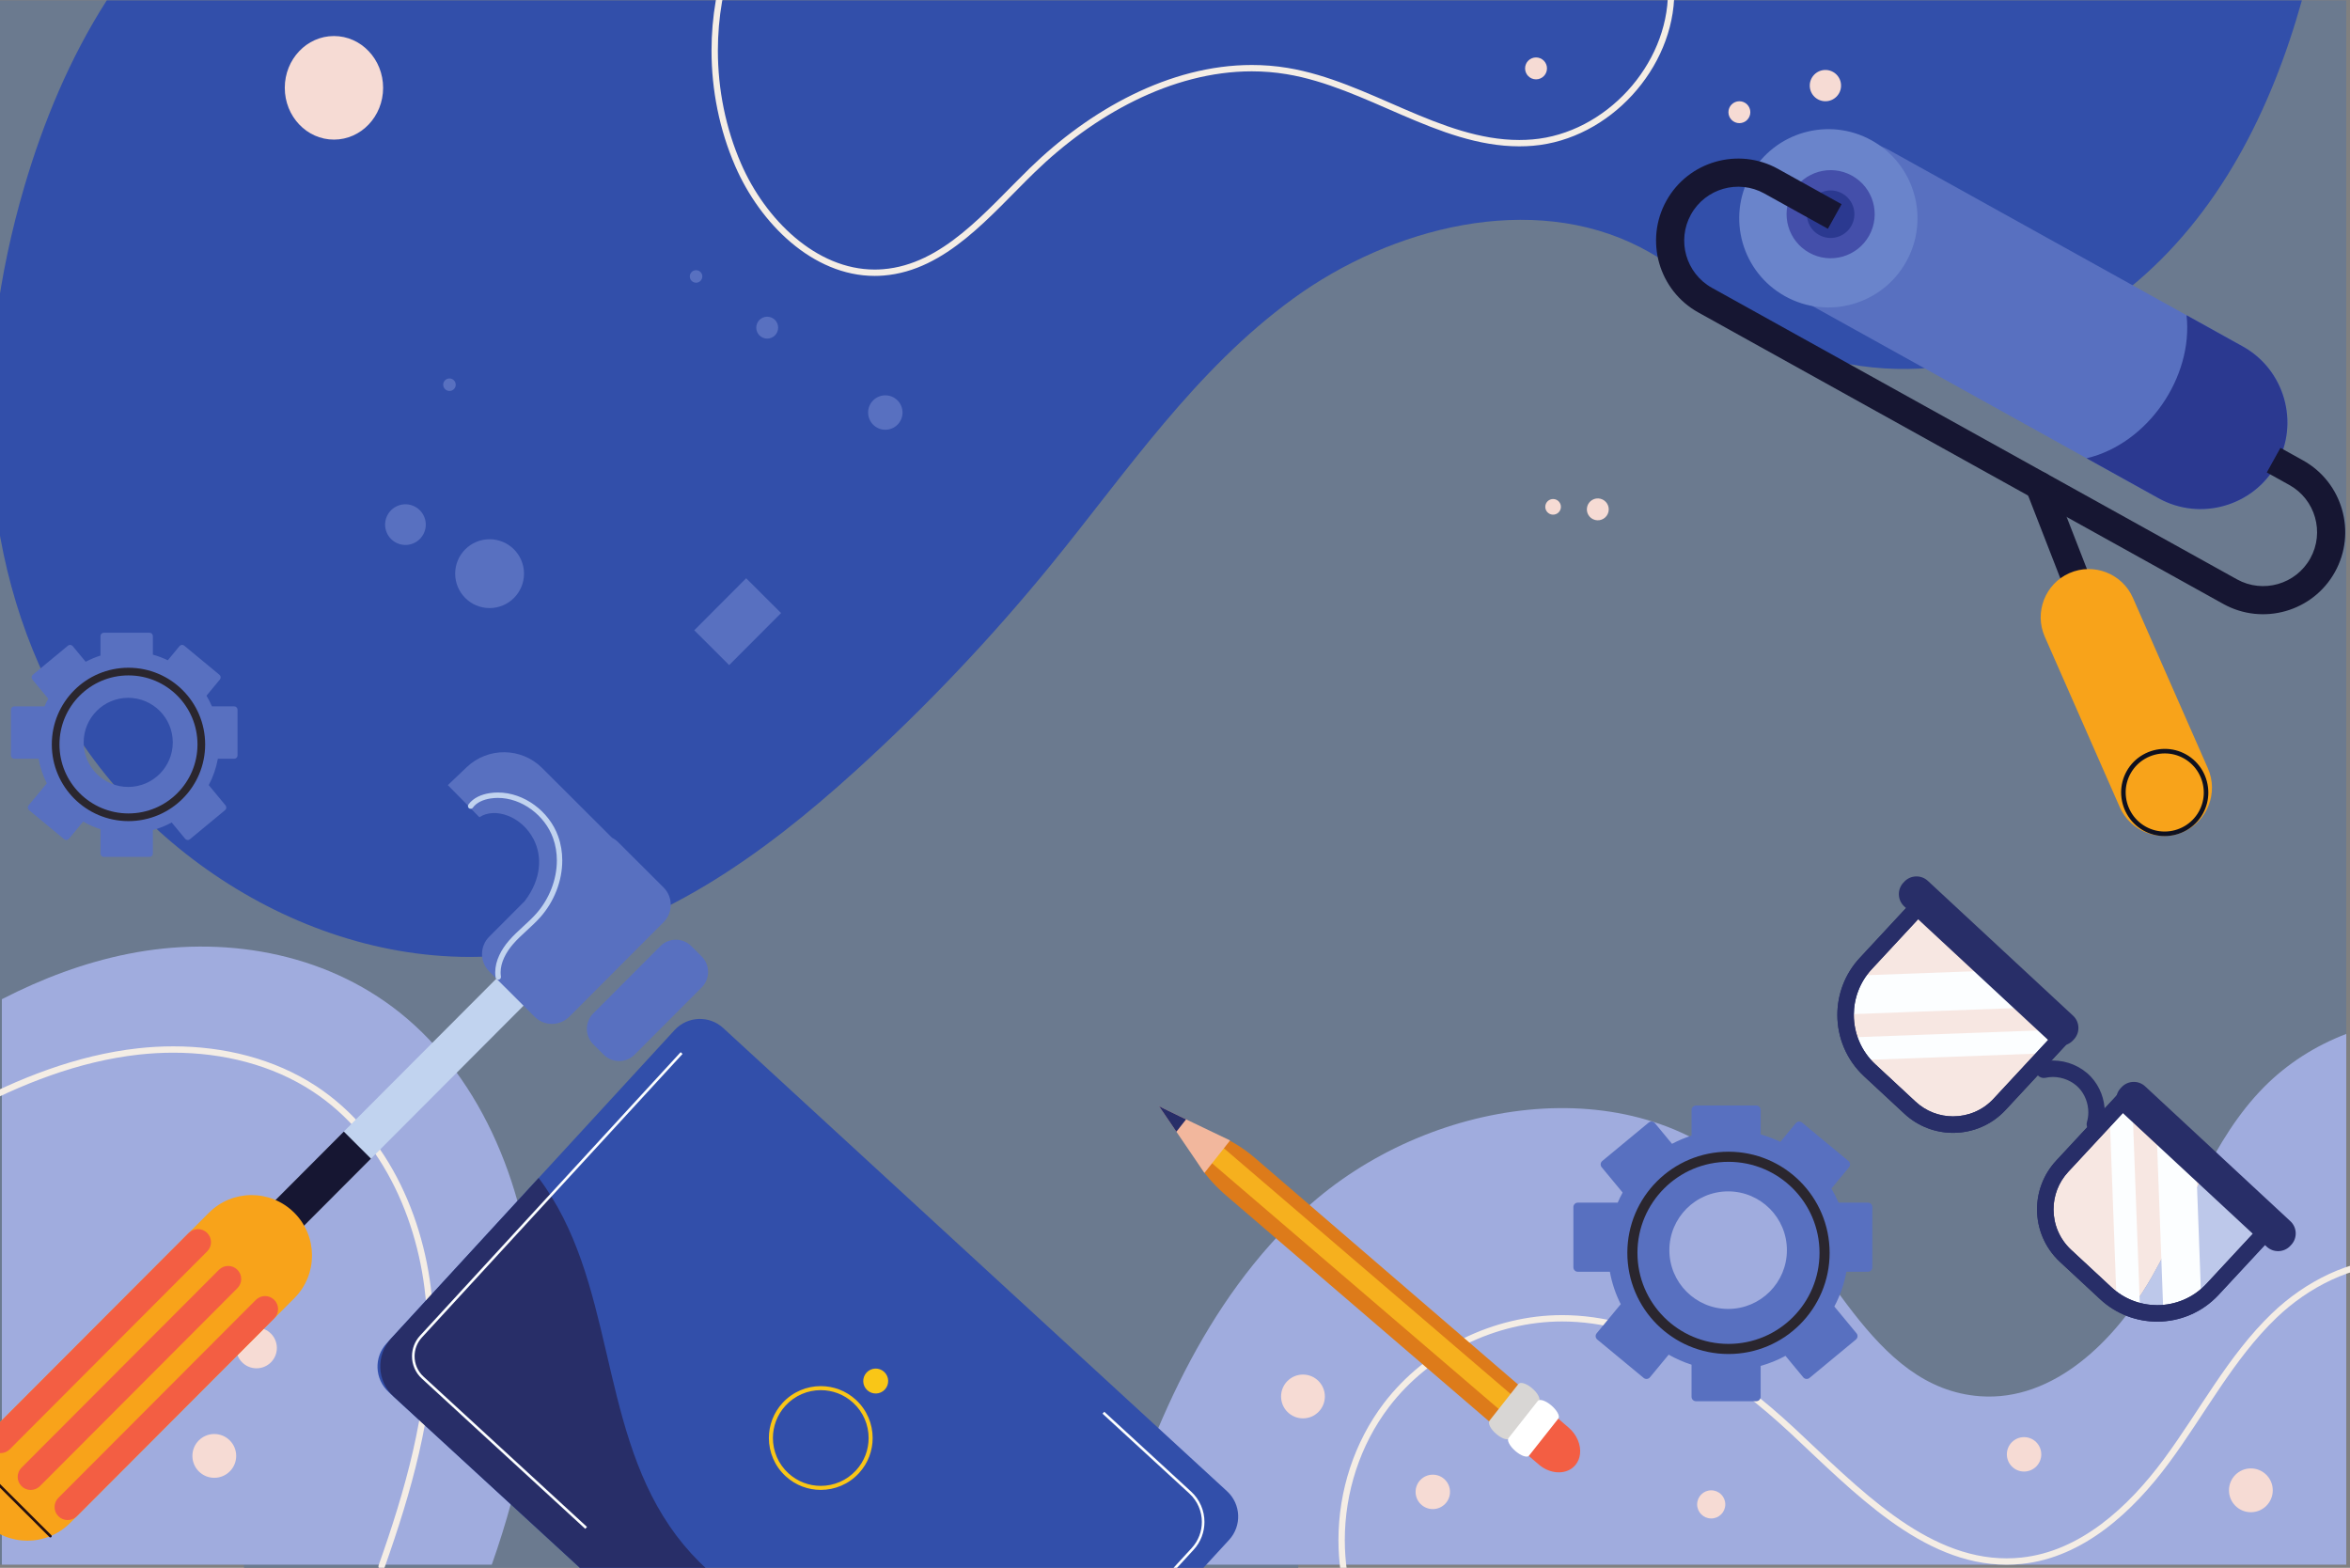 <?xml version="1.0" encoding="utf-8"?>
<svg viewBox="0 0 1001.333 668" height="668" width="1001.333" id="svg2" version="1.1" xmlns="http://www.w3.org/2000/svg">
  <rect x="0" y="0" width="1001.333" height="668" fill="#808080" stroke="none"/>
  <g transform="matrix(1.333,0,0,-1.333,0,668)" id="g10">
    <g transform="scale(0.1)" id="g12">
      <path id="path14" style="fill-opacity: 1; fill-rule: nonzero; stroke: none; fill: rgb(107, 122, 143);" d="M 0,10 H 7500 V 5010 H 0 Z"/>
      <path id="path16" style="fill-opacity: 1; fill-rule: nonzero; stroke: none; fill: rgb(107, 122, 143);" d="M 4150,0 H 780 V 2400 H 4150 V 0"/>
      <path id="path18" style="fill-opacity: 1; fill-rule: nonzero; stroke: none; fill: rgb(50, 79, 170);" d="M 341.212 5010 C 223.184 4825.809 138.098 4620.543 77.135 4412.615 C -84.538 3860.565 -86.553 3245.302 198.268 2739.6 C 482.965 2233.899 1095.043 1873.514 1693.657 1967.492 C 2097.72 2030.95 2440.217 2280.236 2735.495 2548.18 C 2961.514 2753.39 3171.289 2974.752 3362.43 3209.535 C 3603.689 3505.883 3820.516 3829.075 4134.297 4057.22 C 4448.091 4285.354 4895.848 4399.783 5243.501 4220.716 C 5395.364 4142.533 5514.231 4016.464 5663.81 3934.593 C 6018.397 3740.321 6493.979 3837.753 6805.253 4089.534 C 7093.44 4322.769 7260.686 4661.946 7358.058 5010 L 341.212 5010"/>
      <g id="g20">
        <g clip-path="url(#clipPath26)" id="g22">
          <path id="path28" style="fill:#f4ede5;fill-opacity:1;fill-rule:nonzero;stroke:none" d="m 2328.97,5164.2 c -36.47,-100.68 -54.58,-207.65 -54.58,-314.63 0,-126.59 25.37,-253.21 75.84,-369.44 39.69,-91.38 101.28,-178.72 177.85,-243.58 76.52,-64.8 168.35,-107.21 267.9,-107.22 9.3,0 18.66,0.37 28.08,1.13 100.84,8.11 186.41,56.61 263.96,119.58 77.59,63.02 147.63,140.75 217.75,208.96 94.15,91.64 203.98,172.8 322.3,230.95 118.34,58.16 245.1,93.3 373.32,93.3 36.86,0 73.84,-2.9 110.81,-9 126.65,-20.82 247.51,-78.01 369.17,-130.5 121.65,-52.4 244.29,-100.2 375.07,-100.25 14.46,0 29.01,0.59 43.66,1.82 122.31,10.32 235.15,72.27 317.49,161.98 82.33,89.73 134.42,207.48 134.44,330.13 0,1.3 0,2.6 -0.01,3.89 -0.05,5.61 -4.63,10.12 -10.24,10.07 -5.61,-0.04 -10.12,-4.62 -10.08,-10.23 0.01,-1.25 0.02,-2.5 0.02,-3.73 0.02,-116.81 -49.81,-230.01 -129.1,-316.39 -79.27,-86.4 -187.75,-145.7 -304.22,-155.47 -14.07,-1.18 -28.05,-1.75 -41.96,-1.75 -125.68,-0.05 -245.78,46.28 -367.03,98.59 -121.23,52.22 -243.43,110.34 -373.9,131.89 -38.1,6.28 -76.2,9.26 -114.12,9.26 -131.97,0 -261.72,-36.13 -382.28,-95.38 -120.56,-59.26 -231.99,-141.66 -327.51,-234.62 -70.74,-68.87 -140.46,-146.13 -216.39,-207.75 -75.97,-61.67 -157.69,-107.47 -252.78,-115.1 -8.87,-0.71 -17.69,-1.06 -26.45,-1.06 -93.62,-0.01 -180.92,39.89 -254.77,102.41 -73.82,62.47 -133.86,147.47 -172.35,236.16 -49.31,113.56 -74.16,237.47 -74.16,361.35 0,104.69 17.74,209.34 53.38,307.71 1.91,5.27 -0.82,11.1 -6.1,13.01 -5.27,1.91 -11.09,-0.82 -13.01,-6.09"/>
        </g>
      </g>
      <path id="path30" style="fill:#a0acde;fill-opacity:1;fill-rule:nonzero;stroke:none" d="M 1708.21,837.211 C 1690.19,1198.23 1544.69,1562.1 1277.2,1775.16 1032.45,1970.1 707.949,2021.79 409.934,1962.41 269.707,1934.47 134.848,1883.69 5.941,1817.4 V 10 H 1571.99 c 93.75,264.66 150.3,545.09 136.22,827.211"/>
      <path id="path32" style="fill:#a0acde;fill-opacity:1;fill-rule:nonzero;stroke:none" d="m 7500,1706.42 c -98.34,-37.37 -188.96,-94.97 -262.98,-169.79 C 7071.28,1369.1 6995.75,1135.15 6878.94,930.469 6762.14,725.801 6564.38,531.082 6329.35,548.34 5980.62,573.949 5842.2,1004.43 5589.43,1246.05 5212.84,1606.03 4558.35,1499.57 4173.72,1148.18 3849.69,852.172 3674.65,435.43 3549.17,10 H 7500 v 1696.42"/>
      <g id="g34">
        <g clip-path="url(#clipPath40)" id="g36">
          <path id="path42" style="fill:#f4ede5;fill-opacity:1;fill-rule:nonzero;stroke:none" d="m 4328.81,-113.059 c -20.23,65.2 -30.11,133.391 -30.11,201.668 -0.01,152.18 49.1,304.782 141.44,425.692 129.19,169.301 340.66,273.097 553.51,273.039 7.45,0 14.91,-0.121 22.37,-0.379 134.41,-4.609 261.72,-47.652 380.44,-112.84 118.7,-65.18 228.7,-152.492 328.14,-245.133 99.84,-92.976 204.24,-197.379 317.57,-278.867 C 6155.45,68.68 6278.1,9.898 6414.09,9.879 c 16.17,0 32.51,0.832 49.03,2.551 98.29,10.25 187.11,52.129 265.62,110.789 78.52,58.672 146.89,134.152 204.73,212.351 115.42,156.219 205.5,331.149 343.19,463.309 101.87,97.973 242.64,169.641 378.41,169.519 47.04,0 93.51,-8.519 137.88,-27.378 5.17,-2.2 11.13,0.21 13.33,5.371 2.19,5.16 -0.21,11.129 -5.38,13.32 -47.06,20.019 -96.34,29.008 -145.83,29.008 C 7512.11,988.602 7367.6,914.32 7262.59,813.531 7121.76,678.09 7031.38,501.98 6917.14,347.652 6860.15,270.57 6792.94,196.531 6716.58,139.492 6640.19,82.43 6554.81,42.422 6461.02,32.641 c -15.82,-1.648 -31.46,-2.441 -46.93,-2.441 -129.9,-0.027 -248.53,56.23 -360.06,136.41 -111.49,80.133 -215.42,183.922 -315.58,277.25 -100.26,93.383 -211.46,181.743 -332.22,248.063 -120.74,66.308 -251.16,110.598 -389.51,115.34 -7.69,0.269 -15.39,0.398 -23.07,0.398 C 4774.23,807.602 4557.33,701.148 4424,526.629 4328.78,401.898 4278.4,245.141 4278.39,88.609 c 0,-70.238 10.15,-140.449 31.01,-207.687 1.67,-5.36 7.36,-8.352 12.72,-6.692 5.35,1.661 8.35,7.352 6.69,12.711"/>
        </g>
      </g>
      <path id="path44" style="fill:#f7e7e2;fill-opacity:1;fill-rule:nonzero;stroke:none" d="m 6243.15,1416.57 c -49.36,0 -98.85,17.92 -137.88,54.16 l -128.53,119.32 c -97.8,90.81 -103.47,243.7 -12.67,341.51 l 181.74,195.74 454.17,-421.66 -208.22,-224.28 c -39.94,-43.02 -94.2,-64.79 -148.61,-64.79"/>
      <path id="path46" style="fill:#fcfeff;fill-opacity:1;fill-rule:nonzero;stroke:none" d="m 6381.19,1909.47 -451.51,-16.76 c -9.73,-39.65 -28.93,-77.51 -44.68,-116 0.34,-2.77 0.76,-5.53 1.12,-8.3 l 622.14,23.09 -127.07,117.97"/>
      <path id="path48" style="fill:#fcfeff;fill-opacity:1;fill-rule:nonzero;stroke:none" d="m 6610.6,1696.48 -25.52,23.7 -675.65,-25.08 c 7.73,-24.12 14.51,-48.48 20.13,-73.17 l 633.65,23.52 47.39,51.03"/>
      <path id="path50" style="fill:#282e68;fill-opacity:1;fill-rule:nonzero;stroke:none" d="m 6105.27,1470.73 17.9,19.29 -128.52,119.32 c -45.74,42.49 -68.79,99.97 -68.82,157.86 0.03,52.51 18.98,104.92 57.53,146.45 l 163.83,176.46 415.6,-385.85 -190.32,-204.99 c -34.81,-37.49 -81.88,-56.35 -129.32,-56.38 -43.03,0.02 -85.94,15.54 -119.98,47.13 l -17.9,-19.29 -17.91,-19.28 c 44.03,-40.89 100.1,-61.22 155.79,-61.19 61.38,-0.03 122.83,24.64 167.89,73.2 l 208.23,224.27 c 4.71,5.08 7.27,11.96 7.01,18.88 -0.26,6.93 -3.32,13.6 -8.39,18.31 l -454.18,421.67 c -10.65,9.89 -27.3,9.27 -37.18,-1.38 l -181.74,-195.75 c -47.85,-51.52 -71.62,-117.09 -71.59,-182.26 -0.03,-71.83 28.83,-143.7 85.64,-196.43 l 128.52,-119.32 17.91,19.28"/>
      <path id="path52" style="fill:#282e68;fill-opacity:1;fill-rule:nonzero;stroke:none" d="m 6105.27,1470.73 17.9,19.29 -128.52,119.32 c -45.74,42.49 -68.79,99.97 -68.82,157.86 0.03,52.51 18.98,104.92 57.53,146.45 l 163.83,176.46 415.6,-385.85 -190.32,-204.99 c -34.81,-37.49 -81.88,-56.35 -129.32,-56.38 -43.03,0.02 -85.94,15.54 -119.98,47.13 l -17.9,-19.29 -17.91,-19.28 c 44.03,-40.89 100.1,-61.22 155.79,-61.19 61.38,-0.03 122.83,24.64 167.89,73.2 l 208.23,224.27 c 4.71,5.08 7.27,11.96 7.01,18.88 -0.26,6.93 -3.32,13.6 -8.39,18.31 l -454.18,421.67 c -10.65,9.89 -27.3,9.27 -37.18,-1.38 l -181.74,-195.75 c -47.85,-51.52 -71.62,-117.09 -71.59,-182.26 -0.03,-71.83 28.83,-143.7 85.64,-196.43 l 128.52,-119.32 17.91,19.28"/>
      <path id="path54" style="fill:#282e68;fill-opacity:1;fill-rule:nonzero;stroke:none" d="m 6551.15,1683.12 -464.37,431.14 c -21.49,19.96 -22.75,53.87 -2.79,75.37 l 3.06,3.3 c 19.95,21.49 53.87,22.75 75.37,2.79 l 464.37,-431.13 c 21.49,-19.96 22.75,-53.88 2.79,-75.37 l -3.06,-3.3 c -19.96,-21.5 -53.87,-22.76 -75.37,-2.8"/>
      <path id="path56" style="fill:#f7e7e2;fill-opacity:1;fill-rule:nonzero;stroke:none" d="m 6812.48,827.82 c -29.31,10.719 -57.03,27.332 -81.34,49.899 l -128.52,119.32 c -82.05,76.181 -86.81,204.451 -10.63,286.491 l 208.22,224.28 252.82,-234.73 c -59.82,-112.67 -110.92,-231.93 -174.09,-342.611 -19.88,-34.84 -42.1,-69.379 -66.46,-102.649"/>
      <path id="path58" style="fill:#bdc8ea;fill-opacity:1;fill-rule:nonzero;stroke:none" d="m 6895.5,813.16 c -28.09,0 -56.23,4.871 -83.02,14.66 24.36,33.27 46.58,67.809 66.46,102.649 63.17,110.681 114.27,229.941 174.09,342.611 L 7254.38,1086.14 7072.64,890.391 C 7025.03,839.109 6960.36,813.148 6895.5,813.16"/>
      <path id="path60" style="fill:#fcfeff;fill-opacity:1;fill-rule:nonzero;stroke:none" d="m 7019.7,1304.73 16.76,-451.519 c -38.83,-12.641 -75.16,-34.59 -112.38,-53.152 -2.79,0.132 -5.57,0.351 -8.35,0.5 l -23.09,622.141 127.06,-117.97"/>
      <path id="path62" style="fill:#fcfeff;fill-opacity:1;fill-rule:nonzero;stroke:none" d="m 6790.3,1517.71 25.52,-23.69 25.07,-675.649 c -24.63,5.93 -49.42,10.879 -74.46,14.649 l -23.52,633.65 47.39,51.04"/>
      <path id="path64" style="fill:#282e68;fill-opacity:1;fill-rule:nonzero;stroke:none" d="m 6602.62,997.039 -17.91,-19.277 128.53,-119.332 c 51.52,-47.848 117.09,-71.61 182.26,-71.578 71.82,-0.043 143.7,28.82 196.43,85.636 l 181.74,195.742 c 4.71,5.08 7.27,11.96 7.01,18.88 -0.26,6.93 -3.32,13.6 -8.39,18.31 l -454.17,421.67 c -10.66,9.89 -27.31,9.27 -37.19,-1.38 L 6572.7,1301.44 c -40.89,-44.03 -61.21,-100.1 -61.19,-155.79 -0.03,-61.38 24.65,-122.83 73.2,-167.888 l 17.91,19.277 17.9,19.291 c -37.48,34.81 -56.34,81.88 -56.38,129.32 0.03,43.03 15.55,85.94 47.13,119.98 l 190.32,204.99 415.6,-385.86 -163.83,-176.471 c -42.49,-45.738 -99.97,-68.777 -157.86,-68.82 -52.51,0.031 -104.92,18.992 -146.45,57.531 l -128.53,119.33 -17.9,-19.291"/>
      <path id="path66" style="fill:#282e68;fill-opacity:1;fill-rule:nonzero;stroke:none" d="m 6602.62,997.039 -17.91,-19.277 128.53,-119.332 c 51.52,-47.848 117.09,-71.61 182.26,-71.578 71.82,-0.043 143.7,28.82 196.43,85.636 l 181.74,195.742 c 4.71,5.08 7.27,11.96 7.01,18.88 -0.26,6.93 -3.32,13.6 -8.39,18.31 l -454.17,421.67 c -10.66,9.89 -27.31,9.27 -37.19,-1.38 L 6572.7,1301.44 c -40.89,-44.03 -61.21,-100.1 -61.19,-155.79 -0.03,-61.38 24.65,-122.83 73.2,-167.888 l 17.91,19.277 17.9,19.291 c -37.48,34.81 -56.34,81.88 -56.38,129.32 0.03,43.03 15.55,85.94 47.13,119.98 l 190.32,204.99 415.6,-385.86 -163.83,-176.471 c -42.49,-45.738 -99.97,-68.777 -157.86,-68.82 -52.51,0.031 -104.92,18.992 -146.45,57.531 l -128.53,119.33 -17.9,-19.291"/>
      <path id="path68" style="fill:#282e68;fill-opacity:1;fill-rule:nonzero;stroke:none" d="m 6781.38,1457.44 464.37,-431.14 c 21.49,-19.95 55.41,-18.7 75.37,2.8 l 3.06,3.3 c 19.96,21.49 18.7,55.41 -2.8,75.37 l -464.36,431.14 c -21.5,19.96 -55.42,18.7 -75.38,-2.8 l -3.06,-3.3 c -19.96,-21.49 -18.7,-55.41 2.8,-75.37"/>
      <path id="path70" style="fill:#282e68;fill-opacity:1;fill-rule:nonzero;stroke:none" d="m 6539.02,1566.28 c 7.58,1.7 15.4,2.54 23.29,2.54 30.84,0.09 62.46,-13.14 83.08,-35.33 19.1,-20.28 30.09,-49.31 30.02,-77.82 0.01,-10.4 -1.43,-20.7 -4.3,-30.48 -4.1,-13.94 3.87,-28.57 17.82,-32.67 13.94,-4.1 28.57,3.87 32.67,17.82 4.36,14.84 6.44,30.12 6.44,45.33 -0.06,41.57 -15.34,82.82 -44.23,113.79 -31.54,33.53 -76.2,51.89 -121.5,51.98 -11.62,0 -23.29,-1.23 -34.79,-3.8 -14.18,-3.18 -23.1,-17.25 -19.92,-31.43 3.17,-14.18 17.24,-23.11 31.42,-19.93"/>
      <path id="path74" style="fill:#5870c0;fill-opacity:1;fill-rule:nonzero;stroke:none" d="M 6899.953 3418.697 L 5772.403 4044.707 C 5638.993 4118.777 5590.443 4288.517 5664.513 4421.927 C 5738.583 4555.337 5908.323 4603.877 6041.733 4529.817 L 7169.283 3903.807 C 7302.683 3829.737 7351.233 3659.997 7277.163 3526.587 C 7203.103 3393.187 7033.353 3344.637 6899.953 3418.697"/>
      <path id="path76" style="fill:#2b3990;fill-opacity:1;fill-rule:nonzero;stroke:none" d="M 7169.283 3903.807 L 6989.403 4003.677 C 7011.393 3805.627 6865.163 3592.617 6669.913 3546.407 L 6899.953 3418.697 C 7033.353 3344.637 7203.103 3393.187 7277.163 3526.587 C 7351.233 3659.987 7302.683 3829.737 7169.283 3903.807"/>
      <path id="path78" style="fill:#6a84cb;fill-opacity:1;fill-rule:nonzero;stroke:none" d="M 6093.533 4175.157 C 6017.153 4037.577 5843.703 3987.967 5706.123 4064.357 C 5568.543 4140.737 5518.933 4314.187 5595.323 4451.767 C 5671.703 4589.347 5845.153 4638.957 5982.733 4562.577 C 6120.313 4486.187 6169.923 4312.737 6093.533 4175.157"/>
      <path id="path80" style="fill:#444faa;fill-opacity:1;fill-rule:nonzero;stroke:none" d="M 5974.823 4258.217 C 5937.073 4190.217 5851.353 4165.697 5783.353 4203.457 C 5715.353 4241.207 5690.833 4326.927 5728.583 4394.927 C 5766.343 4462.927 5852.063 4487.447 5920.063 4449.697 C 5988.063 4411.947 6012.583 4326.217 5974.823 4258.217"/>
      <path id="path82" style="fill:#2b3990;fill-opacity:1;fill-rule:nonzero;stroke:none" d="M 5918.093 4289.717 C 5897.733 4253.057 5851.513 4239.827 5814.853 4260.187 C 5778.183 4280.537 5764.963 4326.767 5785.323 4363.427 C 5805.673 4400.097 5851.903 4413.317 5888.563 4392.967 C 5925.233 4372.607 5938.453 4326.377 5918.093 4289.717"/>
      <path id="path84" style="fill:#161632;fill-opacity:1;fill-rule:nonzero;stroke:none" d="M 7361.643 3539.717 L 7289.533 3579.757 L 7245.853 3501.087 L 7317.963 3461.057 C 7401.113 3414.897 7431.193 3309.707 7385.033 3226.567 C 7338.883 3143.437 7233.693 3113.347 7150.543 3159.497 L 5472.343 4091.237 C 5389.203 4137.397 5359.113 4242.587 5405.273 4325.727 C 5451.433 4408.857 5556.623 4438.947 5639.763 4392.787 L 5842.983 4279.967 L 5886.653 4358.627 L 5683.433 4471.457 C 5556.923 4541.697 5396.843 4495.917 5326.603 4369.397 C 5256.363 4242.887 5302.153 4082.807 5428.663 4012.567 L 7106.873 3080.837 C 7233.383 3010.597 7393.463 3056.377 7463.703 3182.897 C 7533.943 3309.407 7488.153 3469.477 7361.643 3539.717"/>
      <path id="path86" style="fill:#161632;fill-opacity:1;fill-rule:nonzero;stroke:none" d="M 6896.513 2451.067 C 6877.473 2449.847 6859.013 2460.927 6851.723 2479.657 L 6477.123 3442.337 C 6468.123 3465.497 6479.583 3491.567 6502.733 3500.577 C 6525.893 3509.597 6551.963 3498.127 6560.973 3474.967 L 6935.573 2512.287 C 6944.573 2489.127 6933.113 2463.057 6909.963 2454.047 C 6905.543 2452.327 6901.003 2451.347 6896.513 2451.067"/>
      <path id="path88" style="fill:#f8a31a;fill-opacity:1;fill-rule:nonzero;stroke:none" d="M 6978.803 2352.177 C 6901.303 2318.097 6810.023 2353.617 6775.943 2431.117 L 6536.073 2976.537 C 6501.993 3054.027 6537.513 3145.317 6615.013 3179.397 C 6692.503 3213.477 6783.793 3177.957 6817.873 3100.467 L 7057.733 2555.037 C 7091.813 2477.547 7056.293 2386.257 6978.803 2352.177"/>
      <path id="path90" style="fill:#0e101f;fill-opacity:1;fill-rule:nonzero;stroke:none" d="M 6855.498 2362.615 L 6859.018 2368.975 C 6818.048 2391.705 6794.838 2434.555 6794.828 2478.585 C 6794.828 2499.055 6799.848 2519.755 6810.438 2538.835 C 6833.178 2579.815 6876.018 2603.025 6920.048 2603.025 C 6940.528 2603.025 6961.218 2598.015 6980.308 2587.415 C 7021.278 2564.685 7044.488 2521.845 7044.498 2477.805 C 7044.488 2457.335 7039.478 2436.635 7028.888 2417.555 C 7006.148 2376.575 6963.308 2353.365 6919.278 2353.365 C 6898.798 2353.365 6878.108 2358.375 6859.018 2368.975 L 6855.498 2362.615 L 6851.968 2356.265 C 6873.258 2344.445 6896.428 2338.835 6919.278 2338.835 C 6968.358 2338.825 7016.158 2364.715 7041.588 2410.505 C 7053.408 2431.795 7059.028 2454.965 7059.028 2477.805 C 7059.028 2526.895 7033.138 2574.685 6987.358 2600.125 C 6966.068 2611.945 6942.898 2617.555 6920.048 2617.555 C 6870.968 2617.565 6823.168 2591.675 6797.738 2545.885 C 6785.918 2524.595 6780.298 2501.425 6780.298 2478.585 C 6780.298 2429.495 6806.188 2381.705 6851.968 2356.265 L 6855.498 2362.615"/>
      <path id="path92" style="fill:#dd7b1a;fill-opacity:1;fill-rule:nonzero;stroke:none" d="m 4972.87,482.301 -960.05,826.619 c -41.23,35.32 -83.99,60.76 -119.66,73.28 -14.4,5.06 -27.65,8.01 -39.17,8.66 -17.02,0.96 -30.28,-3.12 -37.96,-12.84 -5.81,-7.37 -7.94,-17.37 -6.82,-29.26 3.81,-40.81 46.05,-103.84 109.92,-158.56 l 945.91,-812.438 107.83,104.539"/>
      <path id="path94" style="fill:#f6b01e;fill-opacity:1;fill-rule:nonzero;stroke:none" d="M 4922.11,475.551 3853.99,1390.86 c -17.02,0.96 -30.28,-3.12 -37.96,-12.84 -5.81,-7.37 -7.94,-17.37 -6.82,-29.26 l 1080.36,-925.908 32.54,52.699"/>
      <path id="path96" style="fill:#f2b79d;fill-opacity:1;fill-rule:nonzero;stroke:none" d="m 3704.57,1475.82 145.46,-213.74 81.98,103.87 c 0,0 -237.69,113.46 -227.44,109.87"/>
      <path id="path98" style="fill:#282e68;fill-opacity:1;fill-rule:nonzero;stroke:none" d="m 3791.43,1433.29 c -43.76,21.06 -81.95,39.55 -86.68,42.26 l 55.58,-81.67 31.1,39.41"/>
      <path id="path100" style="fill:#f35e43;fill-opacity:1;fill-rule:nonzero;stroke:none" d="m 4885.24,358.93 33.87,-29.098 c 29.81,-25.402 68.24,-31.242 96.19,-17.461 8.15,4.008 15.39,9.68 21.28,17.02 7.79,9.699 12.35,21.269 13.9,33.589 3.66,29.012 -9.38,62.2 -36.41,85.219 l -33.86,29.102 -94.97,-118.371"/>
      <path id="path102" style="fill:#d8d6d4;fill-opacity:1;fill-rule:nonzero;stroke:none" d="m 4919.31,531.23 -92.47,-117.171 c -6.19,-7.84 -25.78,-1.809 -43.53,13.39 l -1.04,0.903 c -17.75,15.207 -27.21,34.07 -21.02,41.91 l 92.46,117.16 c 6.19,7.848 25.78,1.82 43.53,-13.391 l 1.05,-0.89 c 17.75,-15.211 27.21,-34.071 21.02,-41.911"/>
      <path id="path104" style="fill:#ffffff;fill-opacity:1;fill-rule:nonzero;stroke:none" d="m 4981.4,477.219 -93.81,-118.867 c -5.82,-7.372 -25.34,-0.762 -43.38,14.687 -18.04,15.461 -28.04,34.141 -22.22,41.512 l 93.82,118.871 c 5.82,7.379 25.34,0.758 43.37,-14.692 18.04,-15.46 28.04,-34.14 22.22,-41.511"/>
      <path id="path108" style="fill: rgb(243, 94, 67); fill-opacity: 1; fill-rule: nonzero; stroke: none; transform-box: fill-box; transform-origin: 50% 50%;" d="M 4207.833 4375.4 C 4183.293 4348.39 4157.993 4316.94 4159.323 4280.48 C 4160.643 4244.17 4188.203 4213.98 4195.693 4178.42 C 4208.293 4118.66 4148.793 4055.8 4088.433 4065.1 C 4067.553 4068.32 4048.413 4078.36 4028.223 4084.57 C 3961.643 4105.05 3883.393 4078.85 3842.583 4022.4 L 4190.193 3716.65 L 4524.723 4096.97 L 4207.833 4375.4" transform="matrix(0.53, 0.848, -0.848, 0.53, -0, 0)"/>
      <path id="path110" style="fill: rgb(22, 22, 50); fill-opacity: 1; fill-rule: nonzero; stroke: none; transform-box: fill-box; transform-origin: 50% 50%;" d="M 4420.681 4338.162 C 4395.641 4288.882 4340.371 4263.602 4279.611 4257.122 C 4255.811 4254.592 4233.691 4243.612 4217.881 4225.632 L 4158.991 4158.672 C 4112.571 4105.902 4117.721 4025.492 4170.491 3979.072 L 4228.321 3928.212 L 4515.571 4254.782 L 4420.681 4338.162" transform="matrix(0.53, 0.848, -0.848, 0.53, -0, 0)"/>
      <path id="path112" style="fill: rgb(235, 243, 251); fill-opacity: 1; fill-rule: nonzero; stroke: none; transform-box: fill-box; transform-origin: 50% 50%;" d="M 3298.617 3914.652 L 2540.157 4581.793 C 2525.647 4594.553 2524.217 4616.873 2536.977 4631.383 C 2549.747 4645.893 2572.057 4647.313 2586.567 4634.553 L 3345.028 3967.422 C 3359.538 3954.652 3360.968 3932.342 3348.208 3917.832 C 3335.438 3903.322 3313.127 3901.892 3298.617 3914.652" transform="matrix(0.53, 0.848, -0.848, 0.53, 0, 0)"/>
      <path id="path114" style="fill: rgb(248, 156, 28); fill-opacity: 1; fill-rule: nonzero; stroke: none; transform-box: fill-box; transform-origin: 50% 50%;" d="M 3611.419 5049.403 C 3618.679 5044.003 3625.819 5038.363 3632.729 5032.283 L 4220.569 4515.223 C 4357.169 4395.073 4370.619 4185.013 4250.479 4048.423 C 4130.329 3911.833 3920.269 3898.373 3783.679 4018.523 L 3195.839 4535.583 C 3188.929 4541.663 3182.419 4548.023 3176.139 4554.543 L 3611.419 5049.403" transform="matrix(0.53, 0.848, -0.848, 0.53, 0, 0)"/>
      <path id="path116" style="fill: rgb(22, 22, 50); fill-opacity: 1; fill-rule: nonzero; stroke: none; transform-box: fill-box; transform-origin: 50% 50%;" d="M 4297.6 4867.836 L 4249.17 4910.436 L 3812.269 4413.736 L 3860.709 4371.136 C 3997.3 4250.985 4207.36 4264.445 4327.51 4401.036 C 4447.65 4537.626 4434.2 4747.686 4297.6 4867.836" transform="matrix(0.53, 0.848, -0.848, 0.53, -0, 0)"/>
      <path id="path118" style="fill: rgb(22, 22, 50); fill-opacity: 1; fill-rule: nonzero; stroke: none; transform-box: fill-box; transform-origin: 50% 50%;" d="M 3140.751 4110.868 L 3035.221 4203.688 L 3342.691 4553.239 L 3448.211 4460.418 L 3140.751 4110.868" transform="matrix(0.53, 0.848, -0.848, 0.53, -0, -0)"/>
      <path id="path120" style="fill: rgb(243, 94, 67); fill-opacity: 1; fill-rule: nonzero; stroke: none; transform-box: fill-box; transform-origin: 50% 50%;" d="M 3875.234 4645.106 C 3840.064 4605.126 3779.144 4601.226 3739.164 4636.396 C 3699.184 4671.566 3695.274 4732.486 3730.444 4772.466 C 3765.614 4812.446 3826.534 4816.356 3866.514 4781.186 C 3906.504 4746.016 3910.404 4685.096 3875.234 4645.106" transform="matrix(0.53, 0.848, -0.848, 0.53, -0, -0)"/>
      <path id="path122" style="fill: rgb(243, 94, 67); fill-opacity: 1; fill-rule: nonzero; stroke: none; transform-box: fill-box; transform-origin: 50% 50%;" d="M 3952.619 4436.564 C 3932.969 4414.214 3898.919 4412.034 3876.579 4431.694 C 3854.239 4451.344 3852.049 4485.384 3871.709 4507.734 C 3891.359 4530.074 3925.409 4532.254 3947.749 4512.604 C 3970.089 4492.954 3972.269 4458.904 3952.619 4436.564" transform="matrix(0.53, 0.848, -0.848, 0.53, -0, 0)"/>
      <path id="path124" style="fill: rgb(22, 22, 50); fill-opacity: 1; fill-rule: nonzero; stroke: none; transform-box: fill-box; transform-origin: 50% 50%;" d="M 3713.388 4173.029 L 3456.168 4399.279 C 3446.188 4408.049 3445.208 4423.399 3453.988 4433.369 C 3462.758 4443.349 3478.098 4444.329 3488.078 4435.549 L 3745.288 4209.309 C 3755.268 4200.529 3756.248 4185.189 3747.478 4175.209 C 3738.698 4165.239 3723.358 4164.259 3713.388 4173.029" transform="matrix(0.53, 0.848, -0.848, 0.53, -0, -0)"/>
      <path id="path126" style="fill: rgb(22, 22, 50); fill-opacity: 1; fill-rule: nonzero; stroke: none; transform-box: fill-box; transform-origin: 50% 50%;" d="M 3696.175 4245.814 L 3438.965 4472.064 C 3428.985 4480.834 3428.005 4496.174 3436.775 4506.154 C 3445.555 4516.134 3460.895 4517.114 3470.865 4508.334 L 3728.085 4282.084 C 3738.065 4273.314 3739.045 4257.974 3730.265 4247.994 C 3721.495 4238.024 3706.155 4237.044 3696.175 4245.814" transform="matrix(0.53, 0.848, -0.848, 0.53, 0, -0)"/>
      <path id="path128" style="fill: rgb(35, 20, 18); fill-opacity: 1; fill-rule: nonzero; stroke: none; transform-box: fill-box; transform-origin: 50% 50%;" d="M 2542.289 4210.804 L 2536.249 4110.834 C 2536.029 4107.204 2538.799 4104.084 2542.429 4103.864 C 2546.059 4103.644 2549.179 4106.404 2549.399 4110.044 L 2555.439 4210.004 C 2555.659 4213.634 2552.899 4216.764 2549.269 4216.974 C 2545.629 4217.204 2542.509 4214.434 2542.289 4210.804" transform="matrix(0.53, 0.848, -0.848, 0.53, -0, 0)"/>
      <path id="path130" style="fill: rgb(35, 20, 18); fill-opacity: 1; fill-rule: nonzero; stroke: none; transform-box: fill-box; transform-origin: 50% 50%;" d="M 2632.329 4246.924 L 2626.289 4146.964 C 2626.069 4143.324 2628.829 4140.204 2632.469 4139.984 C 2636.099 4139.764 2639.219 4142.534 2639.439 4146.164 L 2645.479 4246.134 C 2645.699 4249.764 2642.939 4252.884 2639.299 4253.104 C 2635.669 4253.324 2632.549 4250.554 2632.329 4246.924" transform="matrix(0.53, 0.848, -0.848, 0.53, 0, -0)"/>
      <path id="path132" style="fill: rgb(22, 22, 50); fill-opacity: 1; fill-rule: nonzero; stroke: none; transform-box: fill-box; transform-origin: 50% 50%;" d="M 4068.381 4074.077 L 3999.131 4134.987 C 3981.451 4150.537 3979.701 4177.737 3995.261 4195.417 C 4010.811 4213.097 4038.001 4214.837 4055.691 4199.287 L 4124.941 4138.377 C 4142.621 4122.827 4144.361 4095.627 4128.811 4077.947 C 4113.251 4060.267 4086.061 4058.527 4068.381 4074.077" transform="matrix(0.53, 0.848, -0.848, 0.53, 0, -0)"/>
      <path id="path134" style="fill: rgb(22, 22, 50); fill-opacity: 1; fill-rule: nonzero; stroke: none; transform-box: fill-box; transform-origin: 50% 50%;" d="M 4097.302 3897.076 L 4028.052 3957.986 C 4010.362 3973.536 4008.622 4000.736 4024.182 4018.416 C 4039.732 4036.096 4066.922 4037.836 4084.612 4022.286 L 4153.852 3961.376 C 4171.542 3945.826 4173.282 3918.626 4157.732 3900.946 C 4142.172 3883.266 4114.982 3881.516 4097.302 3897.076" transform="matrix(0.53, 0.848, -0.848, 0.53, 0, -0)"/>
      <path id="path136" style="fill: rgb(22, 22, 50); fill-opacity: 1; fill-rule: nonzero; stroke: none; transform-box: fill-box; transform-origin: 50% 50%;" d="M 4362.589 3611.4 L 4065.809 3872.44 C 4039.969 3895.17 4037.419 3934.921 4060.159 3960.761 C 4082.889 3986.601 4122.629 3989.151 4148.479 3966.421 L 4445.249 3705.38 C 4471.099 3682.65 4473.639 3642.9 4450.909 3617.06 C 4428.179 3591.21 4388.429 3588.67 4362.589 3611.4" transform="matrix(0.53, 0.848, -0.848, 0.53, -0, -0)"/>
      <path id="path138" style="fill: rgb(193, 211, 239); fill-opacity: 1; fill-rule: nonzero; stroke: none; transform-box: fill-box; transform-origin: 50% 50%;" d="M 3864.639 4329.917 L 4301.54 4826.617 C 4304.32 4829.777 4304.02 4834.607 4300.85 4837.387 C 4297.69 4840.167 4292.87 4839.857 4290.09 4836.697 L 3853.189 4339.997 C 3850.409 4336.827 3850.709 4332.007 3853.879 4329.227 C 3857.039 4326.447 3861.859 4326.747 3864.639 4329.917" transform="matrix(0.53, 0.848, -0.848, 0.53, 0, -0)"/>
      <path id="path140" style="fill-opacity: 1; fill-rule: nonzero; stroke: none; transform-box: fill-box; transform-origin: 50% 50%; fill: rgb(50, 79, 170);" d="M 4026.569 2256.859 L 4250.009 1997.099 L 3482.018 1336.469 L 3258.573 1596.239 L 4026.569 2256.859" transform="matrix(0.682, -0.731, 0.731, 0.682, 0, -0)"/>
      <path id="path142" style="fill-opacity: 1; fill-rule: nonzero; stroke: none; transform-box: fill-box; transform-origin: 50% 50%; fill: rgb(50, 79, 170);" d="M 2867.402 2140.496 L 3238.633 2185.976 L 3446.778 1975.026 L 3334.004 1598.056 L 2982.461 1531.616 L 2931.824 1590.486 L 3171.609 1796.756 C 3213.809 1833.046 3218.633 1897.286 3182.324 1939.496 C 3146.027 1981.696 3081.789 1986.526 3039.594 1950.226 L 2799.809 1743.966 L 2749.168 1802.836 L 2867.402 2140.496" transform="matrix(0.682, -0.731, 0.731, 0.682, -0, -0)"/>
      <path id="path144" style="fill-opacity: 1; fill-rule: nonzero; stroke: none; transform-box: fill-box; transform-origin: 50% 50%; fill: rgb(50, 79, 170);" d="M 4311.308 1989.832 C 4430.138 2092.052 4598.428 2099.472 4723.968 2019.032 L 4493.748 1821.002 C 4472.648 1802.852 4460.908 1777.722 4458.958 1751.852 C 4457.018 1725.982 4464.868 1699.382 4483.018 1678.272 C 4519.328 1636.062 4583.568 1631.232 4625.768 1667.532 L 4855.147 1864.852 C 4913.817 1729.372 4880.867 1566.002 4763.057 1464.662 C 4618.048 1339.922 4399.338 1356.362 4274.598 1501.372 C 4149.858 1646.382 4166.298 1865.092 4311.308 1989.832" transform="matrix(0.682, -0.731, 0.731, 0.682, -0, -0)"/>
      <path id="path156" style="fill:#5870c0;fill-opacity:1;fill-rule:nonzero;stroke:none" d="M 409.857 2495.916 C 331.204 2495.916 267.442 2559.676 267.442 2638.326 C 267.442 2716.986 331.204 2780.746 409.857 2780.746 C 488.509 2780.746 552.275 2716.986 552.275 2638.326 C 552.275 2559.676 488.509 2495.916 409.857 2495.916 Z M 748.582 2753.456 L 677.497 2753.456 C 672.423 2765.246 666.587 2776.636 660.056 2787.556 L 702.892 2839.316 C 706.642 2843.846 706.001 2850.626 701.47 2854.376 L 588.942 2947.506 C 584.411 2951.256 577.638 2950.616 573.884 2946.086 L 536.38 2900.766 C 521.165 2908.116 505.204 2914.186 488.653 2918.816 L 488.653 2978.146 C 488.653 2984.026 483.837 2988.836 477.958 2988.836 L 331.896 2988.836 C 326.009 2988.836 321.196 2984.026 321.196 2978.146 L 321.196 2915.866 C 304.728 2910.616 288.9 2903.926 273.845 2895.966 L 232.368 2946.086 C 228.614 2950.616 221.841 2951.256 217.31 2947.506 L 104.782 2854.386 C 100.251 2850.636 99.61 2843.856 103.36 2839.326 L 154.161 2777.936 C 149.821 2769.996 145.825 2761.826 142.228 2753.456 L 45.56 2753.456 C 39.669 2753.456 34.86 2748.646 34.86 2742.756 L 34.86 2596.696 C 34.86 2590.816 39.669 2586.006 45.56 2586.006 L 123.275 2586.006 C 128.314 2558.226 137.286 2531.826 149.607 2507.406 L 149.61 2507.396 L 91.247 2436.876 C 87.497 2432.346 88.138 2425.566 92.669 2421.816 L 205.192 2328.696 C 209.728 2324.946 216.501 2325.586 220.255 2330.116 L 265.786 2385.136 C 283.216 2375.186 301.759 2367.006 321.196 2360.806 L 321.196 2283.006 C 321.196 2277.116 326.009 2272.306 331.896 2272.306 L 477.958 2272.306 C 483.837 2272.306 488.653 2277.116 488.653 2283.006 L 488.653 2357.856 C 509.767 2363.766 529.903 2371.996 548.782 2382.266 L 591.946 2330.116 C 595.696 2325.586 602.474 2324.946 607.005 2328.696 L 719.532 2421.816 C 724.062 2425.566 724.702 2432.346 720.952 2436.876 L 667.216 2501.806 C 681.036 2527.786 691.025 2556.096 696.446 2586.006 L 748.582 2586.006 C 754.462 2586.006 759.282 2590.816 759.282 2596.696 L 759.282 2742.756 C 759.282 2748.646 754.462 2753.456 748.582 2753.456"/>
      <path id="path158" style="fill:#2a262e;fill-opacity:1;fill-rule:nonzero;stroke:none" d="M 643.544 2631.796 L 631.286 2631.796 C 631.282 2570.836 606.614 2515.766 566.677 2475.806 C 526.716 2435.866 471.646 2411.206 410.692 2411.196 C 349.735 2411.206 294.665 2435.866 254.704 2475.806 C 214.767 2515.766 190.099 2570.836 190.095 2631.796 C 190.099 2692.746 214.767 2747.826 254.704 2787.776 C 294.665 2827.716 349.735 2852.386 410.692 2852.396 C 471.646 2852.386 526.716 2827.716 566.677 2787.776 C 606.614 2747.826 631.282 2692.746 631.286 2631.796 L 643.544 2631.796 L 655.798 2631.796 C 655.79 2767.166 546.064 2876.896 410.692 2876.906 C 275.317 2876.896 165.591 2767.166 165.583 2631.796 C 165.591 2496.416 275.317 2386.696 410.692 2386.686 C 546.064 2386.696 655.79 2496.416 655.798 2631.796 L 643.544 2631.796"/>
      <path id="path160" style="fill:#5870c0;fill-opacity:1;fill-rule:nonzero;stroke:none" d="m 5524.07,827.398 c -103.76,0 -187.86,84.114 -187.86,187.862 0,103.76 84.1,187.88 187.86,187.88 103.75,0 187.87,-84.12 187.87,-187.88 0,-103.748 -84.12,-187.862 -187.87,-187.862 z m 446.82,339.732 h -93.77 c -6.69,15.56 -14.39,30.57 -23.01,44.99 l 56.51,68.28 c 4.95,5.97 4.1,14.91 -1.88,19.86 l -148.43,122.85 c -5.98,4.94 -14.92,4.1 -19.87,-1.88 l -49.47,-59.78 c -20.07,9.7 -41.13,17.71 -62.96,23.81 v 78.26 c 0,7.76 -6.35,14.11 -14.11,14.11 h -192.67 c -7.77,0 -14.12,-6.35 -14.12,-14.11 v -82.15 c -21.72,-6.93 -42.6,-15.75 -62.46,-26.25 l -54.71,66.12 c -4.95,5.97 -13.89,6.82 -19.87,1.87 l -148.43,-122.84 c -5.98,-4.95 -6.83,-13.89 -1.88,-19.87 l 67.01,-80.97 v -0.01 c -5.72,-10.48 -10.99,-21.24 -15.74,-32.29 h -127.52 c -7.77,0 -14.11,-6.35 -14.11,-14.11 V 960.352 c 0,-7.762 6.34,-14.114 14.11,-14.114 h 102.52 c 6.64,-36.636 18.48,-71.468 34.73,-103.679 l 0.01,-0.008 -76.99,-93.031 c -4.95,-5.969 -4.1,-14.911 1.88,-19.86 l 148.43,-122.851 c 5.98,-4.938 14.92,-4.098 19.87,1.882 l 60.06,72.579 c 22.99,-13.122 47.45,-23.918 73.09,-32.098 V 546.539 c 0,-7.758 6.35,-14.109 14.12,-14.109 h 192.67 c 7.76,0 14.11,6.351 14.11,14.109 v 98.742 c 27.86,7.789 54.42,18.66 79.32,32.199 v 0.008 l 56.94,-68.797 c 4.95,-5.98 13.89,-6.82 19.86,-1.882 l 148.44,122.851 c 5.98,4.949 6.82,13.891 1.87,19.86 l -70.88,85.66 c 18.23,34.261 31.41,71.609 38.56,111.058 h 68.77 c 7.76,0 14.11,6.352 14.11,14.114 v 192.668 c 0,7.76 -6.35,14.11 -14.11,14.11"/>
      <path id="path162" style="fill:#2a262e;fill-opacity:1;fill-rule:nonzero;stroke:none" d="m 5832.33,1006.64 h -16.16 c -0.01,-80.402 -32.55,-153.05 -85.24,-205.761 -52.71,-52.688 -125.35,-85.219 -205.76,-85.231 -80.41,0.012 -153.06,32.543 -205.77,85.231 -52.68,52.711 -85.22,125.359 -85.23,205.761 0.01,80.41 32.55,153.06 85.23,205.77 52.71,52.69 125.36,85.22 205.77,85.23 80.41,-0.01 153.05,-32.54 205.76,-85.23 52.69,-52.71 85.23,-125.36 85.24,-205.77 h 16.16 16.17 c -0.01,178.58 -144.76,323.32 -323.33,323.33 -178.58,-0.01 -323.32,-144.75 -323.33,-323.33 0.01,-178.57 144.75,-323.308 323.33,-323.32 178.57,0.012 323.32,144.75 323.33,323.32 h -16.17"/>
      <path id="path164" style="fill-opacity: 1; fill-rule: nonzero; stroke: none; fill: rgb(88, 112, 192);" d="m 1358.47,3352.39 c 9.96,-34.49 -9.92,-70.52 -44.41,-80.48 -34.49,-9.97 -70.52,9.92 -80.48,44.4 -9.97,34.49 9.92,70.53 44.41,80.49 34.48,9.96 70.52,-9.92 80.48,-44.41"/>
      <path id="path166" style="fill-opacity: 1; fill-rule: nonzero; stroke: none; fill: rgb(88, 112, 192);" d="m 1675,3177.63 c 0,-60.75 -49.25,-110 -110,-110 -60.75,0 -110,49.25 -110,110 0,60.75 49.25,110 110,110 60.75,0 110,-49.25 110,-110"/>
      <path id="path168" style="fill:#f6dbd4;fill-opacity:1;fill-rule:nonzero;stroke:none" d="m 7265,247.629 c 0,-38.66 -31.34,-70 -70,-70 -38.66,0 -70,31.34 -70,70 0,38.66 31.34,70 70,70 38.66,0 70,-31.34 70,-70"/>
      <path id="path170" style="fill:#f6dbd4;fill-opacity:1;fill-rule:nonzero;stroke:none" d="m 755.004,357.629 c 0,-38.66 -31.344,-70 -70,-70 -38.66,0 -70,31.34 -70,70 0,38.66 31.34,70 70,70 38.656,0 70,-31.34 70,-70"/>
      <path id="path172" style="fill:#f6dbd4;fill-opacity:1;fill-rule:nonzero;stroke:none" d="m 4235,547.629 c 0,-38.66 -31.34,-70 -70,-70 -38.66,0 -70,31.34 -70,70 0,38.66 31.34,70 70,70 38.66,0 70,-31.34 70,-70"/>
      <path id="path174" style="fill-opacity: 1; fill-rule: nonzero; stroke: none; fill: rgb(88, 112, 192);" d="M 1456.749 3781.582 C 1456.749 3770.542 1447.799 3761.582 1436.749 3761.582 C 1425.709 3761.582 1416.749 3770.542 1416.749 3781.582 C 1416.749 3792.632 1425.709 3801.582 1436.749 3801.582 C 1447.799 3801.582 1456.749 3792.632 1456.749 3781.582"/>
      <path id="path176" style="fill:#f6dbd4;fill-opacity:1;fill-rule:nonzero;stroke:none" d="m 355.004,617.629 c 0,-16.57 -13.434,-30 -30,-30 -16.57,0 -30,13.43 -30,30 0,16.57 13.43,30 30,30 16.566,0 30,-13.43 30,-30"/>
      <path id="path178" style="fill:#f6dbd4;fill-opacity:1;fill-rule:nonzero;stroke:none" d="m 885.004,702.629 c 0,-35.899 -29.102,-65 -65,-65 -35.899,0 -65,29.101 -65,65 0,35.902 29.101,65 65,65 35.898,0 65,-29.098 65,-65"/>
      <path id="path180" style="fill: rgb(246, 219, 212); fill-opacity: 1; fill-rule: nonzero; stroke: none;" d="M 1224.649 4730.538 C 1224.649 4639.123 1154.279 4565.006 1067.486 4565.006 C 980.677 4565.006 910.323 4639.123 910.323 4730.538 C 910.323 4821.953 980.677 4896.069 1067.486 4896.069 C 1154.279 4896.069 1224.649 4821.953 1224.649 4730.538"/>
      <path id="path182" style="fill-opacity: 1; fill-rule: nonzero; stroke: none; fill: rgb(88, 112, 192);" d="m 2245,4127.63 c 0,-11.04 -8.95,-20 -20,-20 -11.04,0 -20,8.96 -20,20 0,11.05 8.96,20 20,20 11.05,0 20,-8.95 20,-20"/>
      <path id="path184" style="fill-opacity: 1; fill-rule: nonzero; stroke: none; fill: rgb(88, 112, 192);" d="m 2885,3692.63 c 0,-30.37 -24.62,-55 -55,-55 -30.37,0 -55,24.63 -55,55 0,30.38 24.63,55 55,55 30.38,0 55,-24.62 55,-55"/>
      <path id="path186" style="fill:#f6dbd4;fill-opacity:1;fill-rule:nonzero;stroke:none" d="m 6525,362.629 c 0,-30.367 -24.62,-55 -55,-55 -30.37,0 -55,24.633 -55,55 0,30.383 24.63,55 55,55 30.38,0 55,-24.617 55,-55"/>
      <path id="path188" style="fill:#f6dbd4;fill-opacity:1;fill-rule:nonzero;stroke:none" d="m 4635,242.629 c 0,-30.367 -24.62,-55 -55,-55 -30.37,0 -55,24.633 -55,55 0,30.383 24.63,55 55,55 30.38,0 55,-24.617 55,-55"/>
      <path id="path190" style="fill-opacity: 1; fill-rule: nonzero; stroke: none; fill: rgb(88, 112, 192);" d="M 2487.407 3963.941 C 2487.407 3944.611 2471.737 3928.941 2452.407 3928.941 C 2433.077 3928.941 2417.407 3944.611 2417.407 3963.941 C 2417.407 3983.271 2433.077 3998.941 2452.407 3998.941 C 2471.737 3998.941 2487.407 3983.271 2487.407 3963.941"/>
      <path id="path192" style="fill: rgb(246, 219, 212); fill-opacity: 1; fill-rule: nonzero; stroke: none; transform-box: fill-box; transform-origin: 50% 50%;" d="M 4117.689 4381.915 C 4117.689 4368.105 4106.499 4356.915 4092.689 4356.915 C 4078.879 4356.915 4067.689 4368.105 4067.689 4381.915 C 4067.689 4395.725 4078.879 4406.915 4092.689 4406.915 C 4106.499 4406.915 4117.689 4395.725 4117.689 4381.915" transform="matrix(0.97, -0.242, 0.242, 0.97, 0, 0)"/>
      <path id="path194" style="fill:#f6dbd4;fill-opacity:1;fill-rule:nonzero;stroke:none" d="m 4945,4792.63 c 0,-19.33 -15.67,-35 -35,-35 -19.33,0 -35,15.67 -35,35 0,19.33 15.67,35 35,35 19.33,0 35,-15.67 35,-35"/>
      <path id="path196" style="fill:#f6dbd4;fill-opacity:1;fill-rule:nonzero;stroke:none" d="m 5595,4652.63 c 0,-19.33 -15.67,-35 -35,-35 -19.33,0 -35,15.67 -35,35 0,19.33 15.67,35 35,35 19.33,0 35,-15.67 35,-35"/>
      <path id="path198" style="fill: rgb(246, 219, 212); fill-opacity: 1; fill-rule: nonzero; stroke: none; transform-box: fill-box; transform-origin: 50% 50%;" d="M 4268.343 4408.683 C 4268.343 4389.353 4252.673 4373.683 4233.343 4373.683 C 4214.013 4373.683 4198.343 4389.353 4198.343 4408.683 C 4198.343 4428.013 4214.013 4443.683 4233.343 4443.683 C 4252.673 4443.683 4268.343 4428.013 4268.343 4408.683" transform="matrix(0.97, -0.242, 0.242, 0.97, -0, 0)"/>
      <path id="path200" style="fill:#f6dbd4;fill-opacity:1;fill-rule:nonzero;stroke:none" d="m 5515,202.629 c 0,-24.848 -20.15,-45 -45,-45 -24.85,0 -45,20.152 -45,45 0,24.851 20.15,45 45,45 24.85,0 45,-20.149 45,-45"/>
      <path id="path202" style="fill:#f6dbd4;fill-opacity:1;fill-rule:nonzero;stroke:none" d="m 5885,4737.63 c 0,-27.61 -22.38,-50 -50,-50 -27.61,0 -50,22.39 -50,50 0,27.62 22.39,50 50,50 27.62,0 50,-22.38 50,-50"/>
      <g transform="scale(10)" id="g246"/>
      <g id="g258">
        <g clip-path="url(#clipPath264)" id="g260">
          <path id="path266" style="fill:#f4ede5;fill-opacity:1;fill-rule:nonzero;stroke:none" d="m -105.215,1454.33 c 171.946,91.84 356.375,164.67 549.078,185.99 36.387,4.03 73.133,6.11 109.891,6.11 157.816,0 315.656,-38.28 446.276,-124.19 114.26,-75.12 201.42,-182.66 261.95,-305.94 60.54,-123.26 94.36,-262.21 101.96,-399.57 1.32,-23.73 1.95,-47.441 1.95,-71.128 0.02,-250.821 -71.06,-499.114 -155.71,-737.872 -1.87,-5.289 0.9,-11.09 6.19,-12.969 5.28,-1.871 11.09,0.887 12.96,6.18 C 1314.22,240.492 1386.18,490.91 1386.2,745.602 c 0,24.046 -0.64,48.136 -1.97,72.25 -7.76,139.91 -42.15,281.398 -104.01,407.398 -61.86,125.98 -151.26,236.53 -269.03,313.97 -134.639,88.51 -296.389,127.52 -457.436,127.52 -37.52,0 -75.012,-2.12 -112.125,-6.23 -196.348,-21.75 -383.098,-95.7 -556.414,-188.26 -4.949,-2.65 -6.817,-8.8 -4.176,-13.75 2.645,-4.95 8.797,-6.82 13.746,-4.17"/>
        </g>
      </g>
      <path id="path268" style="fill-opacity: 1; fill-rule: nonzero; stroke: none; fill: rgb(88, 112, 192);" d="m 2330.8,2885.36 -111.57,111.31 165.93,166.32 111.57,-111.3 -165.93,-166.33"/>
      <path id="path270" style="fill-opacity: 1; fill-rule: nonzero; stroke: none; fill: rgb(88, 112, 192);" d="M 1929.486 1640.194 L 1896.626 1672.984 C 1869.186 1700.354 1869.136 1744.794 1896.506 1772.234 L 2110.676 1986.904 C 2138.056 2014.344 2182.486 2014.404 2209.926 1987.024 L 2242.796 1954.244 C 2270.236 1926.864 2270.286 1882.424 2242.906 1854.994 L 2028.736 1640.314 C 2001.356 1612.874 1956.926 1612.824 1929.486 1640.194"/>
      <path id="path272" style="fill:#c1d3ef;fill-opacity:1;fill-rule:nonzero;stroke:none" d="M 725.346 846.244 L 638.566 932.814 L 1726.896 2023.704 L 1813.666 1937.124 L 725.346 846.244"/>
      <path id="path274" style="fill:#161632;fill-opacity:1;fill-rule:nonzero;stroke:none" d="M 1099.006 1394.334 L 638.566 932.814 L 725.346 846.244 L 1185.776 1307.764 L 1099.006 1394.334"/>
      <path id="path276" style="fill-opacity: 1; fill-rule: nonzero; stroke: none; fill: rgb(88, 112, 192);" d="M 2121.006 2174.684 L 1976.126 2319.224 C 1970.156 2325.174 1963.456 2329.944 1956.326 2333.574 L 1733.016 2556.364 C 1666.756 2622.474 1559.886 2623.764 1492.056 2559.264 L 1431.536 2501.734 L 1532.466 2399.054 C 1581.956 2432.134 1668.036 2402.334 1705.966 2328.144 C 1733.776 2273.764 1730.816 2201.174 1677.246 2130.954 L 1563.746 2017.194 C 1533.076 1986.454 1533.136 1936.674 1563.876 1906.004 L 1708.756 1761.464 C 1739.496 1730.804 1789.276 1730.864 1819.936 1761.594 L 2121.136 2063.504 C 2151.796 2094.234 2151.736 2144.014 2121.006 2174.684"/>
      <path id="path278" style="fill:#f8a31a;fill-opacity:1;fill-rule:nonzero;stroke:none" d="M -48.922 143.024 C -124.43 218.354 -124.574 340.634 -49.242 416.134 L 667.506 1134.574 C 742.836 1210.084 865.116 1210.224 940.626 1134.894 C 1016.136 1059.564 1016.276 937.284 940.946 861.784 L 224.191 143.344 C 148.863 67.834 26.586 67.694 -48.922 143.024"/>
      <path id="path280" style="fill:#f35e43;fill-opacity:1;fill-rule:nonzero;stroke:none" d="M 68.754 260.974 C 52.469 277.224 52.437 303.594 68.683 319.884 L 699.856 952.534 C 716.106 968.824 742.476 968.854 758.766 952.604 C 775.046 936.354 775.076 909.984 758.836 893.694 L 127.66 261.044 C 111.414 244.754 85.039 244.724 68.754 260.974"/>
      <path id="path282" style="fill:#f35e43;fill-opacity:1;fill-rule:nonzero;stroke:none" d="M 186.679 164.724 C 170.394 180.964 170.367 207.344 186.613 223.624 L 817.786 856.284 C 834.026 872.564 860.406 872.594 876.686 856.354 C 892.976 840.104 893.006 813.734 876.756 797.444 L 245.59 164.784 C 229.34 148.504 202.969 148.474 186.679 164.724"/>
      <path id="path284" style="fill:#f35e43;fill-opacity:1;fill-rule:nonzero;stroke:none" d="M -27.778 378.674 C -44.063 394.924 -44.094 421.294 -27.848 437.584 L 603.324 1070.234 C 619.57 1086.524 645.946 1086.554 662.226 1070.304 C 678.516 1054.064 678.546 1027.684 662.296 1011.404 L 31.129 378.744 C 14.883 362.464 -11.492 362.424 -27.778 378.674"/>
      <path id="path286" style="fill:#250f0f;fill-opacity:1;fill-rule:nonzero;stroke:none" d="M -88.699 344.414 L 158.121 98.174 C 159.765 96.534 162.437 96.534 164.082 98.184 C 165.726 99.834 165.722 102.504 164.074 104.144 L -82.746 350.384 C -84.395 352.034 -87.063 352.024 -88.707 350.384 C -90.352 348.734 -90.348 346.064 -88.699 344.414"/>
      <path id="path288" style="fill:#c1d3ef;fill-opacity:1;fill-rule:nonzero;stroke:none" d="M 1511.486 2429.584 C 1517.456 2437.994 1525.796 2444.454 1535.606 2449.304 C 1545.406 2454.144 1556.626 2457.294 1567.826 2459.034 C 1575.716 2460.254 1583.616 2460.854 1591.506 2460.854 C 1629.426 2460.864 1667.006 2447.114 1698.396 2424.074 C 1729.776 2401.064 1754.836 2368.824 1767.866 2332.424 C 1776.136 2309.374 1780.026 2285.144 1780.026 2260.734 C 1780.066 2199.634 1755.456 2137.414 1714.366 2091.164 C 1688.126 2061.534 1654.896 2036.894 1627.286 2005.194 C 1602.976 1977.134 1583.046 1941.374 1582.956 1902.954 C 1582.956 1897.694 1583.336 1892.404 1584.146 1887.104 C 1584.856 1882.384 1589.266 1879.144 1593.986 1879.854 C 1598.696 1880.574 1601.946 1884.984 1601.226 1889.694 C 1600.556 1894.114 1600.236 1898.534 1600.236 1902.954 C 1600.146 1935.094 1617.606 1967.774 1640.326 1993.864 C 1666.206 2023.734 1699.376 2048.344 1727.286 2079.694 C 1771.136 2129.134 1797.276 2195.014 1797.306 2260.734 C 1797.306 2286.984 1793.116 2313.204 1784.136 2338.254 C 1769.796 2378.204 1742.626 2413.034 1708.616 2438.004 C 1674.596 2462.964 1633.626 2478.114 1591.506 2478.124 C 1582.756 2478.124 1573.956 2477.474 1565.176 2476.104 C 1552.596 2474.154 1539.756 2470.614 1527.956 2464.794 C 1516.176 2458.984 1505.376 2450.804 1497.396 2439.594 C 1494.636 2435.704 1495.546 2430.314 1499.436 2427.544 C 1503.326 2424.784 1508.716 2425.694 1511.486 2429.584"/>
      <g id="g290">
        <g clip-path="url(#clipPath296)" id="g292">
          <path id="path298" style="fill:#324faa;fill-opacity:1;fill-rule:nonzero;stroke:none" d="M 2852.82,-918.738 1242.24,561.898 c -44.72,41.114 -47.65,110.692 -6.54,155.403 l 920.67,1001.469 c 41.12,44.72 110.69,47.65 155.41,6.53 L 3922.36,244.66 c 44.72,-41.109 47.65,-110.691 6.54,-155.398 L 3008.22,-912.211 c -41.11,-44.719 -110.68,-47.648 -155.4,-6.527"/>
          <path id="path300" style="fill:#282e68;fill-opacity:1;fill-rule:nonzero;stroke:none" d="m 3413.77,-208.18 c -81.11,47.539 -175.96,59.942 -268.52,59.692 -174.46,-0.492 -347.79,-40.922 -522.48,-23.981 -198.32,19.25 -371.7,143.211 -482.41,305.699 C 1912.29,467.949 1965.2,923.238 1721.8,1246.05 L 1250.23,733.102 c -49.13,-53.442 -45.64,-136.59 7.81,-185.731 L 2836.26,-903.52 c 53.86,-49.519 137.67,-46 187.19,7.872 l 517.64,563.058 c -32.96,49.84 -74.38,93.379 -127.32,124.41"/>
          <path id="path302" style="fill:#f9c617;fill-opacity:1;fill-rule:nonzero;stroke:none" d="m 2740.99,306.93 -4.74,4.359 c -30.18,-32.828 -71.33,-49.437 -112.67,-49.449 -37.02,0.012 -74.09,13.332 -103.5,40.359 -32.82,30.18 -49.44,71.332 -49.44,112.672 0,37.02 13.33,74.09 40.36,103.5 30.18,32.82 71.32,49.438 112.66,49.438 37.02,0 74.09,-13.329 103.5,-40.36 32.82,-30.179 49.44,-71.328 49.45,-112.66 -0.01,-37.027 -13.33,-74.098 -40.36,-103.5 l 4.74,-4.359 4.74,-4.36 c 29.28,31.852 43.76,72.121 43.76,112.219 0.01,44.77 -18.05,89.453 -53.61,122.141 -31.85,29.281 -72.12,43.769 -112.22,43.761 -44.77,0.008 -89.46,-18.039 -122.14,-53.609 -29.29,-31.844 -43.77,-72.113 -43.76,-112.211 -0.01,-44.769 18.04,-89.461 53.61,-122.152 31.84,-29.278 72.11,-43.77 112.21,-43.758 44.77,-0.012 89.46,18.051 122.15,53.609 l -4.74,4.36"/>
          <path id="path304" style="fill:#fcfeff;fill-opacity:1;fill-rule:nonzero;stroke:none" d="M 2175.7,1648.1 1342.54,741.82 c -17.11,-18.601 -25.58,-42.14 -25.57,-65.558 -0.01,-26.16 10.54,-52.274 31.32,-71.371 l 522.54,-480.391 5.6,6.09 -522.54,480.39 c -19.02,17.489 -28.64,41.321 -28.65,65.282 0.01,21.449 7.73,42.918 23.39,59.957 l 833.16,906.281 -6.09,5.6"/>
          <path id="path306" style="fill:#fcfeff;fill-opacity:1;fill-rule:nonzero;stroke:none" d="m 3524.25,492.652 277.67,-255.273 c 26.47,-24.34 39.88,-57.539 39.88,-90.879 0,-29.852 -10.75,-59.758 -32.55,-83.481 l -535.26,-582.218 6.09,-5.602 535.26,582.223 c 23.24,25.289 34.74,57.25 34.74,89.078 0,35.551 -14.33,71.02 -42.56,96.969 l -277.67,255.269 -5.6,-6.086"/>
          <path id="path308" style="fill:#f9c617;fill-opacity:1;fill-rule:nonzero;stroke:none" d="m 2828.6,569.949 c -14.89,-16.211 -40.11,-17.269 -56.31,-2.367 -16.21,14.887 -17.27,40.109 -2.37,56.309 14.9,16.211 40.11,17.269 56.32,2.371 16.2,-14.903 17.26,-40.114 2.36,-56.313"/>
        </g>
      </g>
    </g>
  </g>
</svg>